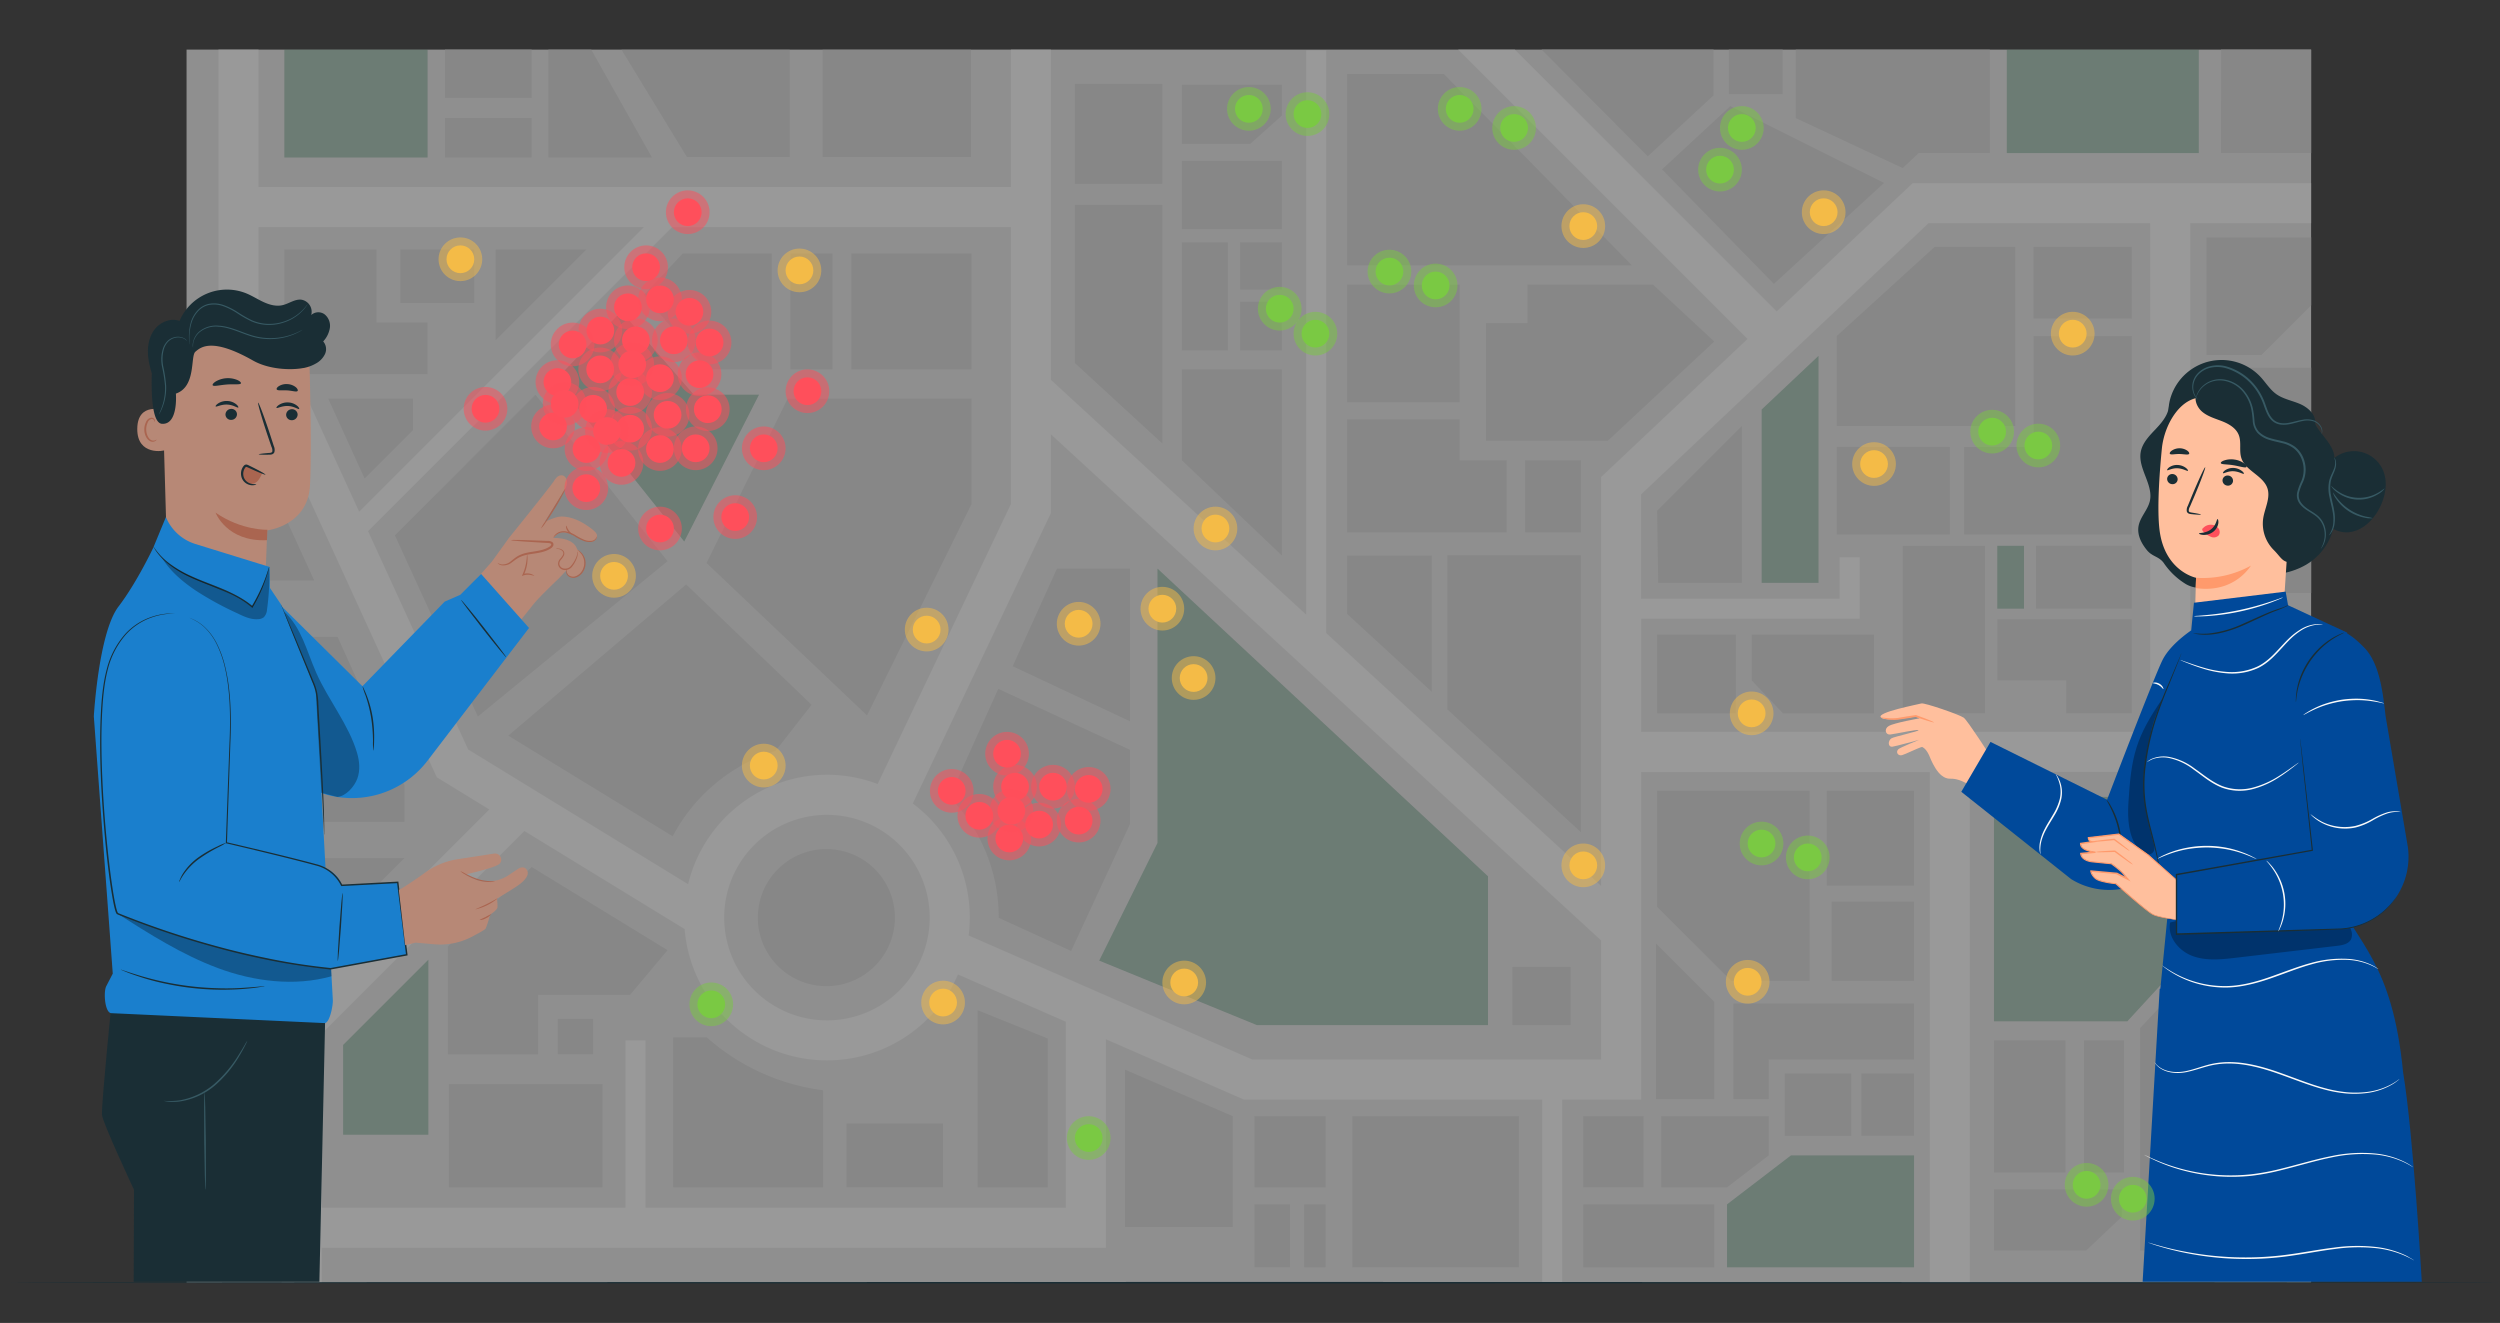 <svg id="Capa_2" data-name="Capa 2" xmlns="http://www.w3.org/2000/svg" viewBox="0 0 1152.44 609.84"><rect x="0" y="0" width="1152.44" height="609.84" fill="#333333" stroke="none"/><defs><style>.cls-1,.cls-17,.cls-18,.cls-20{opacity:0.5;}.cls-2{fill:#ececec;}.cls-3{fill:#fff;}.cls-4{fill:#dcdcdc;}.cls-5{fill:#006837;}.cls-12,.cls-5{opacity:0.3;}.cls-6{fill:#1a2e35;}.cls-7{fill:#ffbf9d;}.cls-8{fill:#ff9a6c;}.cls-17,.cls-9{fill:#ff4f5b;}.cls-10{fill:#375a64;}.cls-11{fill:#00499a;}.cls-13{fill:#fafafa;}.cls-14{fill:#b78876;}.cls-15{fill:#aa6550;}.cls-16{fill:#1a7fcd;}.cls-18,.cls-19{fill:#f4bb47;}.cls-20,.cls-21{fill:#7ac943;}</style></defs><title>ugiland - casos de exito</title><g class="cls-1"><path class="cls-2" d="M86,22.88h979.37V591.36H86Z"/><rect class="cls-3" x="991.18" y="93.66" width="18.48" height="252.94"/><path class="cls-3" d="M119.18,22.89H100.7V184.07H86v18.48h44l71.36,155.76,24.21,14.84-94.89,94.9H86v9.24h43.83V591.37h18.48V575.2h361.5V479.07l63.6,27.82H710.91v84.2h9.24v-84.2h36.38v-151H889.58V591.37h18.48V355.84h157.33V337.36H756.53V285.22H857.27V256.88H848V276h-91.5V227.9l132.5-125h176.36V84.43H881.7L819,143.57,698.31,22.89H672.19L805.56,156.26l-67.51,63.66V408.36L611.36,291.84V23.2h-9.24V283.34L484.44,175.08V22.89H466v63.3H119.18ZM491.34,556.72H297.57V479.6h-9.24v77.12h-140V476.49l93.41-93.42,73.86,45.21v0a65.83,65.83,0,0,0,126,20.92L491.34,471ZM333.83,423a47.37,47.37,0,1,1,47.37,47.37A47.42,47.42,0,0,1,333.83,423Zm404.22,10.5v54.92H577.3l-130.78-57.2a65.6,65.6,0,0,0-25.75-60.83l63.67-133.86V200.21ZM466,104.67V232.36L404.57,361.42a65.29,65.29,0,0,0-23.37-4.28,66,66,0,0,0-64,50.45l-101.39-62.1L169.66,244.84l140.2-140.17Zm-169.16,0L165.56,235.88l-23.74-51.81H119.18v-79.4Z"/><rect class="cls-4" x="697.15" y="445.69" width="26.87" height="26.87" transform="translate(251.46 1169.72) rotate(-90)"/><polygon class="cls-4" points="620.97 193.31 672.87 193.31 672.87 212.19 694.55 212.19 694.55 245.42 620.97 245.42 620.97 193.31"/><polygon class="cls-4" points="982.7 328.84 952.49 328.84 952.49 313.64 920.7 313.64 920.7 285.48 982.7 285.48 982.7 328.84"/><rect class="cls-4" x="937.42" y="113.8" width="45.28" height="33.07"/><polygon class="cls-4" points="764.37 268.68 802.95 268.68 802.95 196.38 763.89 235.43 764.37 268.68"/><rect class="cls-4" x="763.89" y="292.52" width="36.33" height="36.33" transform="translate(471.38 1092.74) rotate(-90)"/><rect class="cls-4" x="745.54" y="539.5" width="29.04" height="60.4" transform="translate(190.36 1329.75) rotate(-90)"/><rect class="cls-4" x="727.35" y="517.04" width="32.81" height="27.8" transform="translate(212.81 1274.69) rotate(-90)"/><rect class="cls-4" x="840.33" y="366.28" width="43.76" height="40.24" transform="translate(475.81 1248.6) rotate(-90)"/><polygon class="cls-4" points="834.19 364.52 763.89 364.52 763.89 418.04 798.02 452.16 834.19 452.16 834.19 364.52"/><polygon class="cls-4" points="790.26 461.82 763.38 434.94 763.38 506.68 790.26 506.68 790.26 461.82"/><polygon class="cls-4" points="482.99 478.72 482.99 547.35 450.62 547.35 450.62 465.66 482.99 478.72"/><rect class="cls-4" x="397.74" y="510.34" width="29.45" height="44.55" transform="translate(-120.16 945.08) rotate(-90)"/><path class="cls-4" d="M310.29,478.21h15.56a99.79,99.79,0,0,0,53.59,24.37v44.78H310.29Z"/><path class="cls-4" d="M460.17,317.53l60.73,28.12V379.9l-27.13,58.49-33.39-15.28V423a79,79,0,0,0-22.7-55.57Z"/><polygon class="cls-4" points="535.82 204.47 495.48 167.36 495.48 94.43 535.82 94.43 535.82 204.47"/><rect class="cls-4" x="492.59" y="41.53" width="46.12" height="40.35" transform="translate(453.94 577.36) rotate(-90)"/><polygon class="cls-4" points="144.88 267.62 121.09 215.68 86.01 215.68 86.01 267.62 144.88 267.62"/><polygon class="cls-4" points="139.21 442.83 186.48 395.56 105.71 395.56 105.71 442.83 139.21 442.83"/><polygon class="cls-4" points="186.48 378.86 186.48 361.96 155.64 293.59 105.71 293.59 105.71 378.86 186.48 378.86"/><polygon class="cls-5" points="158.17 481.68 197.47 442.38 197.47 523.1 158.17 523.1 158.17 481.68"/><polygon class="cls-4" points="307.74 438.01 245.09 399.66 206.47 436.22 206.47 486.01 248.08 486.01 248.08 458.64 290.43 458.64 307.74 438.01"/><rect class="cls-4" x="84.34" y="492.95" width="43.93" height="30.04" transform="translate(-401.67 614.27) rotate(-90)"/><polygon class="cls-4" points="121.33 540.18 121.33 581.83 91.28 581.83 91.28 569.88 103.79 557.37 103.79 540.18 121.33 540.18"/><path class="cls-4" d="M316.3,269.4l57.84,55.49-16.63,21.28a80.35,80.35,0,0,0-47.4,39.36l-75.83-46.41Z"/><polygon class="cls-4" points="399.68 329.84 447.86 232.36 447.86 183.74 363.1 183.74 325.67 259.54 399.68 329.84"/><polygon class="cls-4" points="270.35 114.99 228.47 114.99 228.47 156.86 270.35 114.99"/><rect class="cls-4" x="189.24" y="110.32" width="24.72" height="34.06" transform="translate(74.26 328.94) rotate(-90)"/><polygon class="cls-4" points="131.07 114.98 173.57 114.98 173.57 148.65 197.1 148.65 197.1 172.49 131.07 172.49 131.07 114.98"/><polygon class="cls-4" points="190.38 183.74 151.28 183.74 168.07 220.62 190.38 198.31 190.38 183.74"/><polygon class="cls-5" points="685.94 472.56 579.41 472.56 506.7 442.83 533.57 388.59 533.57 262.1 685.94 403.95 685.94 472.56"/><rect class="cls-5" x="139.22" y="14.73" width="49.73" height="66.04" transform="translate(116.34 211.83) rotate(-90)"/><polygon class="cls-5" points="838.3 164.03 838.3 268.68 812.08 268.68 812.08 188.77 838.3 164.03"/><rect class="cls-4" x="626.96" y="510.99" width="69.68" height="76.77" transform="translate(112.42 1211.18) rotate(-90)"/><rect class="cls-4" x="578.27" y="514.54" width="32.81" height="32.81" transform="translate(63.73 1125.62) rotate(-90)"/><polygon class="cls-4" points="568.31 514.54 568.31 565.65 518.56 565.65 518.56 493.06 568.31 514.54"/><rect class="cls-4" x="591.61" y="564.74" width="29.04" height="9.91" transform="translate(36.43 1175.82) rotate(-90)"/><rect class="cls-4" x="571.95" y="561.5" width="29.04" height="16.4" transform="translate(16.78 1156.17) rotate(-90)"/><rect class="cls-4" x="393.42" y="115.83" width="53.44" height="55.44" transform="translate(276.59 563.69) rotate(-90)"/><rect class="cls-4" x="347.33" y="133.82" width="53.44" height="19.46" transform="translate(230.5 517.6) rotate(-90)"/><polygon class="cls-4" points="220.28 330.31 182.01 246.76 246.84 181.94 307.74 258.69 220.28 330.31"/><polygon class="cls-5" points="256.01 175.21 286.4 143.55 319.83 181.94 349.9 181.94 315.42 249.64 256.01 175.21"/><polygon class="cls-4" points="314.73 116.83 296.8 135.92 325.67 170.27 355.74 170.27 355.74 116.83 314.73 116.83"/><rect class="cls-4" x="218.52" y="488.1" width="47.63" height="70.86" transform="translate(-281.19 765.87) rotate(-90)"/><rect class="cls-4" x="257.1" y="469.7" width="16.31" height="16.31" transform="translate(-212.6 743.11) rotate(-90)"/><rect class="cls-4" x="388.7" y="13.45" width="49.42" height="68.42" transform="translate(365.74 461.07) rotate(-90)"/><polygon class="cls-4" points="364.08 72.37 364.08 22.95 286.5 22.95 316.63 72.37 364.08 72.37"/><polygon class="cls-4" points="300.56 72.61 252.77 72.61 252.77 22.9 272.57 22.9 300.56 72.61"/><rect class="cls-4" x="215.98" y="43.51" width="18.27" height="39.94" transform="translate(161.63 288.6) rotate(-90)"/><rect class="cls-4" x="213.99" y="14.03" width="22.25" height="39.94" transform="translate(191.11 259.12) rotate(-90)"/><rect class="cls-5" x="945.49" y="2.47" width="47.68" height="88.51" transform="translate(922.61 1016.06) rotate(-90)"/><polygon class="cls-5" points="1031.35 367.33 1031.35 415.63 980.65 470.81 919.17 470.81 919.17 367.33 1031.35 367.33"/><rect class="cls-4" x="905.19" y="493.55" width="60.94" height="33" transform="translate(425.61 1445.72) rotate(-90)"/><rect class="cls-4" x="939.43" y="500.83" width="60.94" height="18.44" transform="translate(459.85 1479.95) rotate(-90)"/><polygon class="cls-4" points="978.1 560.92 978.1 548.28 919.17 548.28 919.17 576.45 961.7 576.45 978.1 560.92"/><rect class="cls-4" x="1027.42" y="377.66" width="48.3" height="27.63" transform="translate(660.09 1443.05) rotate(-90)"/><path class="cls-4" d="M1031.35,426.07h34V543.41c0,12.82,0,21.13,0,33.05H986.54V473.9Z"/><polygon class="cls-4" points="590.93 256.13 544.79 212.19 544.79 170.27 590.93 170.27 590.93 256.13"/><rect class="cls-4" x="530.48" y="126.02" width="49.85" height="21.22" transform="translate(418.77 692.03) rotate(-90)"/><rect class="cls-4" x="570.07" y="140.69" width="22.45" height="19.27" transform="translate(430.97 731.62) rotate(-90)"/><rect class="cls-4" x="570.39" y="112.98" width="21.82" height="19.27" transform="translate(458.68 703.91) rotate(-90)"/><rect class="cls-4" x="552.11" y="66.83" width="31.49" height="46.15" transform="translate(477.96 657.76) rotate(-90)"/><polygon class="cls-4" points="544.79 39.07 544.79 66.34 576.34 66.34 590.93 53.28 590.93 39.07 544.79 39.07"/><polygon class="cls-4" points="520.9 332.51 520.9 262.1 487.23 262.1 466.8 307.12 520.9 332.51"/><circle class="cls-4" cx="380.93" cy="422.99" r="31.61" transform="translate(-100.19 727.21) rotate(-80.3)"/><polygon class="cls-5" points="882.33 532.6 882.33 584.22 796.12 584.22 796.12 555.18 825.6 532.6 882.33 532.6"/><polygon class="cls-4" points="815.37 514.54 815.37 532.6 796.12 547.35 765.74 547.35 765.74 514.54 815.37 514.54"/><rect class="cls-4" x="855.83" y="497.07" width="28.72" height="24.29" transform="translate(360.97 1379.4) rotate(-90)"/><polygon class="cls-4" points="799.03 462.6 882.31 462.6 882.31 488.4 815.35 488.4 815.35 506.67 799.03 506.67 799.03 462.6"/><rect class="cls-4" x="845.06" y="414.89" width="36.53" height="38" transform="translate(429.43 1297.22) rotate(-90)"/><rect class="cls-4" x="823.66" y="493.87" width="28.75" height="30.71" transform="translate(328.81 1347.27) rotate(-90)"/><polygon class="cls-4" points="752.28 122.3 620.97 122.3 620.97 34.09 665.59 34.09 752.28 122.3"/><rect class="cls-4" x="619.78" y="132.36" width="54.28" height="51.9" transform="translate(488.61 805.23) rotate(-90)"/><polygon class="cls-4" points="728.77 383.64 667.16 327.01 667.16 255.95 728.77 255.95 728.77 383.64"/><polygon class="cls-4" points="660.04 318.94 620.97 283.01 620.97 256.13 660.04 256.13 660.04 318.94"/><rect class="cls-4" x="699.29" y="215.94" width="33.23" height="25.74" transform="translate(487.1 944.71) rotate(-90)"/><polygon class="cls-4" points="704.11 131.16 761.98 131.16 790.25 157.43 741.16 203.2 685.01 203.2 685.01 148.93 704.11 148.93 704.11 131.16"/><polygon class="cls-4" points="868.5 84.35 817.72 130.88 766.14 78.08 797.6 48.92 868.5 84.35"/><polygon class="cls-4" points="759.57 72.1 789.92 43.96 789.92 22.88 710.65 22.88 759.57 72.1"/><polygon class="cls-4" points="884.5 70.57 877.09 77.48 827.79 54.45 827.79 22.89 917.28 22.89 917.28 70.57 884.5 70.57"/><rect class="cls-4" x="799.08" y="20.73" width="20.54" height="24.84" transform="translate(776.2 842.5) rotate(-90)"/><rect class="cls-4" x="1010.49" y="287.27" width="48.26" height="34.9" transform="translate(729.9 1339.34) rotate(-90)"/><rect class="cls-4" x="1032.27" y="240.26" width="18" height="48.21" transform="translate(776.91 1305.64) rotate(-90)"/><rect class="cls-4" x="1013.51" y="226.33" width="25.26" height="17.94" transform="translate(790.84 1261.44) rotate(-90)"/><rect class="cls-4" x="1035.02" y="217.57" width="35.74" height="24.98" transform="translate(822.83 1282.95) rotate(-90)"/><polygon class="cls-4" points="1017.16 169.48 1065.38 169.48 1065.38 204.5 1035.11 204.5 1035.11 214.23 1017.16 214.23 1017.16 169.48"/><polygon class="cls-4" points="1065.39 140.73 1042.45 163.66 1017.17 163.66 1017.17 109.48 1065.39 109.48 1065.39 140.73"/><path class="cls-4" d="M1023.84,22.88h41.54s0,34.82,0,47.69h-41.55Z"/><polygon class="cls-4" points="928.98 113.8 928.98 196.38 846.65 196.38 846.65 154.91 891.8 113.8 928.98 113.8"/><rect class="cls-4" x="852.56" y="200.11" width="40.37" height="52.18" transform="translate(646.54 1098.95) rotate(-90)"/><polygon class="cls-4" points="937.41 154.9 982.7 154.9 982.7 246.38 905.38 246.38 905.38 206.03 937.41 206.03 937.41 154.9"/><rect class="cls-4" x="946.12" y="244" width="28.99" height="44.19" transform="translate(694.52 1226.7) rotate(-90)"/><rect class="cls-4" x="857.46" y="271.23" width="77.24" height="37.98" transform="translate(605.86 1186.3) rotate(-90)"/><rect class="cls-5" x="912.37" y="259.93" width="28.99" height="12.32" transform="translate(660.77 1192.96) rotate(-90)"/><polygon class="cls-4" points="807.47 292.52 807.47 313.64 821.9 328.84 863.89 328.84 863.89 292.52 807.47 292.52"/></g><path class="cls-6" d="M1065.76,190.18c0,8.2,10.8,13.52,10.4,21.71-.18,3.52-2.46,6.6-3,10.08-.73,4.68,1.75,9.19,2.57,13.85,1.69,9.6-4.18,19.49-12.57,24.44s-18.76,5.62-28.37,4"/><path class="cls-6" d="M999.88,186.05c.18,4.41-2.85,8.24-5.88,11.45s-6.4,6.54-7.18,10.88c-1.36,7.7,6,15.12,4.17,22.73-1,4.08-4.44,7.27-5.17,11.39s1.32,8,3.88,11.13,5.67,2.79,7.92,6.16a33.23,33.23,0,0,0,9.92,9.41c8.34,4.92,18.74-1.47,22.88-2.55"/><path class="cls-6" d="M1067.26,195c.24-4-3.35-7.19-7-8.77s-7.77-2.26-11-4.59c-2.87-2.07-4.74-5.21-7.14-7.81a24.58,24.58,0,0,0-41.67,9.94c-1.61,5.64-.85,12.39,3.51,16.3,5.05,4.55,12.79,3.83,19.49,2.68s14.28-2.25,19.72,1.84c3.27,2.46,5.07,6.36,7,10s4.39,7.32,8.22,8.78,9.17-.68,9.45-4.77"/><path class="cls-7" d="M1052.1,193.48,1017,183.31c-11.3-1.59-19.32,12.12-20.43,23.47-1.23,12.62-2.24,28.08-1.07,37.57,2.37,19.08,16.83,22,16.83,22s-.17,5.56-.37,12.32a20.38,20.38,0,0,0,19.4,21h0a20.37,20.37,0,0,0,21.31-19l5.18-80.13A6.68,6.68,0,0,0,1052.1,193.48Z"/><path class="cls-6" d="M999,220.64a2.44,2.44,0,0,0,2.26,2.54,2.33,2.33,0,0,0,2.58-2.11,2.44,2.44,0,0,0-2.26-2.54A2.33,2.33,0,0,0,999,220.64Z"/><path class="cls-6" d="M999,216.73c.29.33,2.18-1,4.8-.87s4.49,1.47,4.79,1.16c.14-.14-.15-.72-1-1.36a6.68,6.68,0,0,0-3.82-1.32,6.4,6.4,0,0,0-3.84,1.09C999.19,216,998.9,216.59,999,216.73Z"/><path class="cls-6" d="M1024.53,221.32a2.43,2.43,0,0,0,2.26,2.54,2.32,2.32,0,0,0,2.58-2.11,2.42,2.42,0,0,0-2.26-2.53A2.32,2.32,0,0,0,1024.53,221.32Z"/><path class="cls-6" d="M1024.76,218.11c.29.32,2.19-1,4.8-.88s4.49,1.47,4.79,1.16c.14-.14-.14-.72-1-1.36a6.72,6.72,0,0,0-3.82-1.32,6.44,6.44,0,0,0-3.83,1.09C1024.91,217.39,1024.62,218,1024.76,218.11Z"/><path class="cls-6" d="M1014.59,237.2c0-.15-1.6-.49-4.23-.91-.66-.1-1.29-.25-1.39-.71a3.45,3.45,0,0,1,.52-2l2.15-5c3-7.16,5.19-13.05,4.9-13.17s-2.95,5.59-5.95,12.74l-2.07,5.06a3.9,3.9,0,0,0-.44,2.61,1.69,1.69,0,0,0,1.07,1,5.29,5.29,0,0,0,1.13.2C1012.93,237.28,1014.58,237.35,1014.59,237.2Z"/><path class="cls-8" d="M1012.32,266.34a45.91,45.91,0,0,0,25.38-5.64c-.21,0-7.42,13-25.54,10.39Z"/><path class="cls-9" d="M1015.48,243.55a4.74,4.74,0,0,1,4.29-1.61,4.31,4.31,0,0,1,2.92,1.7,2.73,2.73,0,0,1,.1,3.13,3.16,3.16,0,0,1-3.46.75,9.84,9.84,0,0,1-3.28-2.12,2.75,2.75,0,0,1-.72-.8.86.86,0,0,1,0-1"/><path class="cls-6" d="M1022.23,239.28c-.42,0-.52,2.8-3,4.73s-5.51,1.52-5.55,1.92c0,.17.66.57,1.93.65a7,7,0,0,0,4.63-1.44,6.1,6.1,0,0,0,2.36-4C1022.72,240,1022.43,239.27,1022.23,239.28Z"/><path class="cls-6" d="M1023.74,213.48c.24.72,2.86.47,5.92,1s5.52,1.4,5.95.77c.19-.29-.22-1-1.2-1.7a9.89,9.89,0,0,0-4.37-1.7,10,10,0,0,0-4.67.38C1024.23,212.6,1023.64,213.14,1023.74,213.48Z"/><path class="cls-6" d="M1000.26,209.19c.44.61,2.27.05,4.44.1s4,.54,4.43-.07c.2-.3-.07-.9-.85-1.49a6.43,6.43,0,0,0-7.15,0C1000.34,208.29,1000.07,208.89,1000.26,209.19Z"/><path class="cls-6" d="M1057.49,259c-5.25.89-5.63-1.78-9.41-5.53a17.13,17.13,0,0,1-4.78-14.63c.74-4.64,3.4-9.3,1.93-13.76-2-5.91-10.07-8-12-13.85-1.15-3.42.11-7.35-1.22-10.71-1.24-3.16-4.46-5.06-7.62-6.31s-6.55-2.17-9.16-4.34-4.16-6.15-2.34-9A179.63,179.63,0,0,1,1054,192.26c3.06,1.26,6.27,2.75,8,5.56,1.85,3,1.63,6.74,1.36,10.23q-2,25.51-4,51"/><path class="cls-6" d="M1070.67,220.68a14.57,14.57,0,0,1,27.72-4.16c2.47,5.45,1.35,11.94-1.29,17.3-3.13,6.37-9.32,12.09-16.4,11.54-6.66-.52-11.84-6.55-13.56-13s-.72-13.28.29-19.89"/><path class="cls-10" d="M1073.55,246.79a3.46,3.46,0,0,0,1-1.07,9.35,9.35,0,0,0,1.54-3.76,18.17,18.17,0,0,0,0-6c-.31-2.24-1-4.61-1.46-7.11a17.69,17.69,0,0,1-.19-7c.46-2.1,1.51-3.87,2-5.52a7.28,7.28,0,0,0,.25-4.05c-.27-.95-.67-1.35-.7-1.32s.22.48.38,1.39a7.45,7.45,0,0,1-.49,3.79c-.53,1.56-1.64,3.27-2.19,5.54a17.63,17.63,0,0,0,.12,7.36c.48,2.55,1.18,4.9,1.52,7.07a19.13,19.13,0,0,1,.16,5.79A12,12,0,0,1,1073.55,246.79Z"/><path class="cls-10" d="M1074.56,224a9.32,9.32,0,0,0,2.82,2.94,16.63,16.63,0,0,0,18.74.93,9.27,9.27,0,0,0,3.1-2.65c-.1-.11-1.22,1-3.39,2.14a17.37,17.37,0,0,1-18.11-.9C1075.68,225.1,1074.67,223.91,1074.56,224Z"/><path class="cls-10" d="M1075.41,227a8.32,8.32,0,0,0,1.51,3,20.74,20.74,0,0,0,13.48,8.71,8.86,8.86,0,0,0,3.39.14,27.17,27.17,0,0,0-3.27-.71,23.79,23.79,0,0,1-13.13-8.48C1076.14,228.08,1075.53,227,1075.41,227Z"/><path class="cls-10" d="M1069.79,253s.08-.06.21-.22a8.3,8.3,0,0,0,.55-.75,10.11,10.11,0,0,0,1.36-3.28,11.68,11.68,0,0,0-.13-5.61,10.69,10.69,0,0,0-4.22-6.08c-2.2-1.66-5.1-2.86-6.88-5.45a5.69,5.69,0,0,1-.89-4.48,25.54,25.54,0,0,1,1.81-4.88,14.15,14.15,0,0,0,.12-11.33A12.38,12.38,0,0,0,1058,206a15.07,15.07,0,0,0-5.75-2.6c-2-.54-4.08-.87-6-1.51a11.84,11.84,0,0,1-5-2.91,8.38,8.38,0,0,1-2-5,42.74,42.74,0,0,0-.71-5.55,19,19,0,0,0-4.84-9.14,15,15,0,0,0-7.93-4.26,12,12,0,0,0-7.37.88,11.52,11.52,0,0,0-4.36,3.53,10.07,10.07,0,0,0-1.59,3.18,5,5,0,0,0-.22,1.21,12,12,0,0,1,2.07-4.19,11.45,11.45,0,0,1,4.29-3.31,11.6,11.6,0,0,1,7.07-.72,14.54,14.54,0,0,1,7.55,4.16,18.51,18.51,0,0,1,4.58,8.83,44,44,0,0,1,.67,5.47,9.17,9.17,0,0,0,2.21,5.51,12.56,12.56,0,0,0,5.28,3.15c2,.66,4,1,6,1.53a14.26,14.26,0,0,1,5.44,2.44,11.6,11.6,0,0,1,3.46,4.58,13.4,13.4,0,0,1-.08,10.72,25.85,25.85,0,0,0-1.82,5,6.4,6.4,0,0,0,1,5c2,2.79,5,3.95,7.1,5.54a10.27,10.27,0,0,1,4.12,5.73,11.61,11.61,0,0,1,.26,5.42A12.93,12.93,0,0,1,1069.79,253Z"/><path class="cls-10" d="M1070.22,200a2,2,0,0,0,.26-.86,4.08,4.08,0,0,0-.55-2.55,6.44,6.44,0,0,0-3.08-2.72,10,10,0,0,0-5.45-.36c-2,.32-4.09,1-6.36,1.41s-4.88.33-6.83-1.3-2.89-4.29-3.84-7a28.66,28.66,0,0,0-4.13-8,26.3,26.3,0,0,0-14.07-9.75,15,15,0,0,0-7.58,0,11.67,11.67,0,0,0-5.67,3.41,8.84,8.84,0,0,0-2.27,5,8.65,8.65,0,0,0,.5,4.08,6.66,6.66,0,0,0,1.36,2.22,2.64,2.64,0,0,0,.68.59,9.25,9.25,0,0,1-1.73-2.92,8.57,8.57,0,0,1,1.89-8.54,11.32,11.32,0,0,1,5.41-3.14,14.56,14.56,0,0,1,7.23.13,25.8,25.8,0,0,1,13.58,9.5,28.14,28.14,0,0,1,4,7.73c1,2.65,1.91,5.49,4.13,7.29a7.24,7.24,0,0,0,3.7,1.52,12.74,12.74,0,0,0,3.72-.14c2.36-.41,4.41-1.17,6.35-1.51a9.63,9.63,0,0,1,5.17.21,6.15,6.15,0,0,1,3,2.46,4.16,4.16,0,0,1,.67,2.36C1070.3,199.7,1070.17,200,1070.22,200Z"/><path class="cls-7" d="M917.6,348.66s-10.52-16.43-12.35-17.81-18.15-7-19.53-6.58-21,4.14-18.67,6.44,16-.47,16-.47l1.86.89s-11.81,2.08-14.27,3.56c-2.28,1.37-1.44,4.16.72,3.9s12.41-2.42,13-2-11.14,3-12.39,3.73c-1.7,1-1.82,4.08.34,3.9,1.27-.11,12.35-3.17,12.35-3.17s-8.77,3.55-9.57,4.33c-1.31,1.29-.22,3.19,1.68,2.74,1.31-.31,7.49-3.39,9.24-3.8,0,0,1.65.41,3.2,3.71.72,1.54,4,11.16,9.83,10.93,5.13-.19,10.23,3.95,10.23,3.95Z"/><path class="cls-8" d="M867.09,330.75c0,.11,1.3.64,3.6.93a21,21,0,0,0,4,.11c1.5-.2,3.13-.46,4.85-.72l3.66-.6-.22,0c4.87,1.65,8.44,2.72,8.51,2.52s-3.38-1.59-8.23-3.35l-.09,0-.13,0-3.63.55-4.8.79a25.28,25.28,0,0,1-3.92.09C868.5,330.92,867.12,330.62,867.09,330.75Z"/><path class="cls-11" d="M1012,289.34s-11.13,6.75-15.22,15.09-25.47,64.23-25.47,64.23L917.57,342l-13.46,23,50.64,40.25a33.36,33.36,0,0,0,22.53,4.62h0c12.11-1.83,18.06-2.11,22.22-13.63L1013,358.94l-2.87-68.36"/><g class="cls-12"><path d="M996.89,322c-12.38,18-14.44,26.42-15.75,48.2-.43,7.23,0,15,4.31,20.81,1.58,2.11,4.65,3.91,6.68,2.23s.57-4.68-.09-7.17c-3.85-14.65-5.22-25.92-2.49-38.81s2-12.66,7.34-24.72"/></g><path class="cls-6" d="M977.78,391c-.24,0-.16-5.35-2.06-11.58s-4.89-10.67-4.68-10.79a12.36,12.36,0,0,1,2,2.85,36.44,36.44,0,0,1,4.83,16A12.76,12.76,0,0,1,977.78,391Z"/><path class="cls-11" d="M995.56,455.86l-7.86,135h128.68s-3.81-67.62-8.6-96.51c-5-51.07-20.94-58.63-32.11-83.27l6.3-119.46L1054.74,279l-1.1-6.28-42.29,5.13c0,.06-1.25,12.71-1.25,12.71s-3.88,11.21-6.07,17c-6.82,18-16.15,39.51-14.78,55.24.63,7.13,10.4,54.58,10.4,54.58l-3.78,38.35Z"/><path class="cls-6" d="M1005.59,301.11a6.66,6.66,0,0,1-.33,1c-.28.73-.64,1.71-1.1,2.93-1,2.53-2.46,6.17-4.3,10.66s-4,9.84-6,15.94A115.47,115.47,0,0,0,989.27,352a66.06,66.06,0,0,0,.22,20.69c1.09,6.3,2.78,11.85,3.88,16.58s1.82,8.6,2.26,11.29c.17,1.29.3,2.32.4,3.1a5.92,5.92,0,0,1,.09,1.09,7.73,7.73,0,0,1-.23-1.07c-.14-.77-.31-1.79-.54-3.08-.52-2.66-1.26-6.51-2.48-11.21s-2.9-10.23-4-16.59a65.54,65.54,0,0,1-.28-20.9,112.08,112.08,0,0,1,4.67-20.39c2-6.11,4.26-11.45,6.16-15.92s3.42-8,4.51-10.58c.51-1.2.92-2.16,1.22-2.88A7.13,7.13,0,0,1,1005.59,301.11Z"/><g class="cls-12"><path d="M1000.38,425.25c-1.34,6.61,4,13.11,10.33,15.45s13.33,1.59,20,.8l46.71-5.5c2.46-.29,5.34-.86,6.39-3.1a5.65,5.65,0,0,0,.05-4,14.91,14.91,0,0,0-7.86-8.66,33.07,33.07,0,0,0-11.61-2.9c-16.07-1.62-32.22,1.24-48.12,4.1"/></g><path class="cls-7" d="M964,401.58l11.87,1.08,5.2,2.62s-1.24-1.32-2.32-2.7a42.08,42.08,0,0,0-5.27-4.37l-8.85-.91s-5-.37-5.28-3.8l6.75-.65s-7-.49-6.83-4l5.12-.9a1.61,1.61,0,0,1-1.61-1.87l14.1-1.57,13.49,9.57,13,11.52,2.93.13,1,18.82s-11.56-1.41-14.71-3-17.17-14.21-17.17-14.21-7.35-.65-9.37-2.4A5.35,5.35,0,0,1,964,401.58Z"/><path class="cls-8" d="M1010.18,424.84s-.06,0-.18,0l-.55,0-2.12-.24c-1.85-.22-4.58-.56-8.05-1.15a47.14,47.14,0,0,1-5.71-1.26,9.6,9.6,0,0,1-2.94-1.63c-.93-.68-1.88-1.42-2.84-2.19-3.84-3.11-8.06-6.77-12.63-10.85l.16.07a39.35,39.35,0,0,1-6.64-1.15,11.63,11.63,0,0,1-1.69-.58,5.4,5.4,0,0,1-.82-.44l-.4-.28-.34-.31a7.56,7.56,0,0,1-1.18-1.45,4.59,4.59,0,0,1-.69-1.83l0-.35.37,0,11.87,1.06h.06l.06,0,5.2,2.62-.38.5L979,403.49l-.84-1a10.64,10.64,0,0,0-.9-.87c-1.29-1.14-2.71-2.21-4.15-3.26l.16.06L968,397.9l-2.73-.28c-.45-.05-.92-.08-1.4-.16a8.65,8.65,0,0,1-1.4-.34,6.34,6.34,0,0,1-2.35-1.27,3.66,3.66,0,0,1-1.24-2.41l0-.33.32,0,6.75-.65v.66a15.57,15.57,0,0,1-4.33-1,6.07,6.07,0,0,1-1.92-1.2,2.82,2.82,0,0,1-.88-2.15v-.27l.26,0,5.43-.79v.64a2.73,2.73,0,0,1-1.51-.67,2,2,0,0,1-.58-1.57l0-.26.26,0,14-1.64h.11l.09.06,13.47,9.6h0l13,11.57-.11,0,12,.67,3.19.2.82.06.28,0a.9.9,0,0,1-.28,0l-.82,0-3.2-.1-12-.5h-.07l-.05,0-13.07-11.47h0l-13.52-9.53.21.05-14,1.69.27-.3a1.28,1.28,0,0,0,.39,1.07,2.07,2.07,0,0,0,1.13.49l2.31.3-2.29.33-5.42.8.27-.31a2.15,2.15,0,0,0,.7,1.66,5.29,5.29,0,0,0,1.71,1.05,14.6,14.6,0,0,0,4.13.93v.66l-6.75.65.3-.36a3,3,0,0,0,1,2,5.62,5.62,0,0,0,2.1,1.13,8.35,8.35,0,0,0,1.31.32c.43.07.89.1,1.35.15l2.73.29,5.31.54h.09l.07.05c1.46,1.07,2.88,2.14,4.2,3.31a12,12,0,0,1,1,.93l.85,1,1.63,1.9,1.07,1.24-1.45-.74-5.2-2.63.12,0-11.87-1.09.32-.31a4.17,4.17,0,0,0,.59,1.55,6.34,6.34,0,0,0,1.09,1.33,6.71,6.71,0,0,0,3,1.49,39.87,39.87,0,0,0,6.53,1.16h.1l.06.05c4.55,4.1,8.75,7.79,12.55,10.91.95.79,1.89,1.52,2.8,2.21a9.32,9.32,0,0,0,2.82,1.6,48.91,48.91,0,0,0,5.65,1.31c3.45.63,6.17,1,8,1.3l2.1.31.54.09Z"/><path class="cls-8" d="M983.28,398.6a12.86,12.86,0,0,1-2.42-1.51c-1.44-1-3.41-2.41-5.56-4l-.59-.44.22.07c-2.51.1-4.75.15-6.36.16a10.73,10.73,0,0,1-2.61-.11,10.61,10.61,0,0,1,2.59-.34c1.61-.12,3.84-.26,6.35-.37H975l.1.07.59.44c2.15,1.6,4.07,3.07,5.44,4.17A12.06,12.06,0,0,1,983.28,398.6Z"/><path class="cls-8" d="M981.78,392.31a10.9,10.9,0,0,1-2.22-1.38c-1.32-.91-3.14-2.22-5.16-3.72l.23.07-.79.08c-2.68.28-5.11.49-6.87.61a12.17,12.17,0,0,1-2.86.07,11.44,11.44,0,0,1,2.81-.53c1.75-.24,4.17-.53,6.85-.81l.8-.08h.12l.11.08c2,1.5,3.78,2.87,5,3.88A11,11,0,0,1,981.78,392.31Z"/><path class="cls-11" d="M1104.83,413.19a33.34,33.34,0,0,0,5.14-22.71l-10.28-60.42c-1.16-10.1-2.6-23.9-9.6-31.27-4.82-5.08-10.67-9.5-16.43-9.45l-12.33,35L1066,392l-62.6,11.21v27.44s47.83-1.58,74.45-2.31a33.39,33.39,0,0,0,27-15.12Z"/><path class="cls-6" d="M1104.83,413.19a3.09,3.09,0,0,1-.27.45l-.88,1.31a35.26,35.26,0,0,1-4,4.56,33.88,33.88,0,0,1-7.93,5.53,33.43,33.43,0,0,1-12.4,3.41c-19.12.74-45.77,1.55-76,2.52H1003v-28.1l.29-.05,62.62-11.14-.24.31c-1.65-15.62-3-28.49-4-37.49-.46-4.45-.81-7.95-1.06-10.37-.1-1.17-.19-2.08-.25-2.72s-.06-.94-.06-.94.07.32.15.93.19,1.55.34,2.71c.28,2.41.69,5.91,1.21,10.36,1,9,2.45,21.85,4.2,37.46l0,.27-.27.05-62.59,11.27.3-.35v9.37c0,6.19,0,12.27,0,18.07l-.36-.36L1079.3,428a33.2,33.2,0,0,0,12.27-3.28,34,34,0,0,0,7.92-5.38,37.64,37.64,0,0,0,4.08-4.45c.4-.53.7-.95.93-1.26A2.53,2.53,0,0,1,1104.83,413.19Z"/><path class="cls-6" d="M1080.62,291.62c.06.14-2.12.95-5.23,2.94a37.47,37.47,0,0,0-5.1,4,40.81,40.81,0,0,0-5.18,6,41.42,41.42,0,0,0-3.81,6.94,37.64,37.64,0,0,0-2,6.17c-.79,3.61-.8,5.93-.95,5.92a7,7,0,0,1,0-1.62,14,14,0,0,1,.13-1.9,22.44,22.44,0,0,1,.36-2.5,33.64,33.64,0,0,1,1.84-6.32,39,39,0,0,1,3.83-7.1,38.54,38.54,0,0,1,5.32-6.06,34.44,34.44,0,0,1,5.28-3.93c.79-.51,1.56-.86,2.22-1.21a14.07,14.07,0,0,1,1.74-.78A6.59,6.59,0,0,1,1080.62,291.62Z"/><path class="cls-6" d="M1054.93,278.83a4.69,4.69,0,0,1-1.52,1,47.57,47.57,0,0,1-4.64,1.89c-3.94,1.49-9.12,4.13-15,6.7s-11.71,4.05-16,4.17a24.27,24.27,0,0,1-5-.27,12.8,12.8,0,0,1-1.34-.27c-.3-.08-.46-.13-.45-.16a43.74,43.74,0,0,0,6.78.19,49.4,49.4,0,0,0,15.72-4.32c5.88-2.56,11.14-5.14,15.15-6.52,2-.71,3.64-1.17,4.7-1.66S1054.9,278.78,1054.93,278.83Z"/><path class="cls-13" d="M1059.66,351.53s-.18.2-.58.53l-1.78,1.42c-1.55,1.21-3.82,2.95-6.79,4.87a41.18,41.18,0,0,1-11.27,5.2,23.8,23.8,0,0,1-15.1-.51c-5.1-2.07-9-5.53-12.8-8.19a28.33,28.33,0,0,0-10.94-5.3,14.17,14.17,0,0,0-8.1.4,23,23,0,0,0-2.69,1.41,8.35,8.35,0,0,1,2.58-1.67,14,14,0,0,1,8.31-.64,28.3,28.3,0,0,1,11.22,5.26c3.83,2.65,7.75,6.07,12.69,8.06a23.35,23.35,0,0,0,14.66.54,41.72,41.72,0,0,0,11.17-5c3-1.84,5.29-3.52,6.9-4.66l1.85-1.31A3.44,3.44,0,0,1,1059.66,351.53Z"/><path class="cls-13" d="M1099,324.24c0,.13-2.12-.5-5.58-1a48.79,48.79,0,0,0-6.1-.49,52.3,52.3,0,0,0-7.48.48,50.72,50.72,0,0,0-7.3,1.66,46.33,46.33,0,0,0-5.72,2.2c-3.17,1.46-5,2.66-5.07,2.54a7,7,0,0,1,1.23-.92,33.44,33.44,0,0,1,3.62-2.08,41,41,0,0,1,5.74-2.37,47.6,47.6,0,0,1,7.4-1.74,48.1,48.1,0,0,1,7.59-.43,42.25,42.25,0,0,1,6.17.65,30,30,0,0,1,4.06,1A6.5,6.5,0,0,1,1099,324.24Z"/><path class="cls-13" d="M1106.74,374.36a14.91,14.91,0,0,0-6.4.69,36.9,36.9,0,0,0-6.38,3,30.15,30.15,0,0,1-8.1,3.41,23.15,23.15,0,0,1-15.6-2.16,21.33,21.33,0,0,1-4-2.76,7.47,7.47,0,0,1-1.21-1.29,34,34,0,0,0,5.42,3.6,23.51,23.51,0,0,0,15.21,1.9,30.93,30.93,0,0,0,8-3.28,34.41,34.41,0,0,1,6.54-2.93A13.43,13.43,0,0,1,1105,374,5.11,5.11,0,0,1,1106.74,374.36Z"/><path class="cls-13" d="M1050.24,429.29c-.12-.05.79-1.81,1.59-4.87a28.81,28.81,0,0,0-3.93-23.51c-1.75-2.62-3.18-4-3.09-4.08s.42.27,1.06.9a23.75,23.75,0,0,1,2.45,2.89,27.37,27.37,0,0,1,4,23.94,23.64,23.64,0,0,1-1.38,3.54A4.65,4.65,0,0,1,1050.24,429.29Z"/><path class="cls-13" d="M997.26,317.64c-.18.08-.81-1.1-2.18-1.85s-2.67-.71-2.7-.91,1.46-.62,3.06.29S997.46,317.61,997.26,317.64Z"/><path class="cls-13" d="M1070.8,288a28.63,28.63,0,0,0-2.88,0,16.85,16.85,0,0,0-7.28,2.7,30.27,30.27,0,0,0-4.26,3.33c-1.43,1.33-2.85,2.87-4.34,4.51-3,3.22-6.26,7-11,9.34a28.65,28.65,0,0,1-14.19,2.54,49.13,49.13,0,0,1-11.57-2.28c-3.21-1-5.73-2-7.47-2.69l-2-.82a2.54,2.54,0,0,1-.68-.34,3.46,3.46,0,0,1,.73.2l2,.7c1.77.61,4.31,1.53,7.51,2.46a50.66,50.66,0,0,0,11.47,2.11,28.36,28.36,0,0,0,13.83-2.52c4.55-2.21,7.82-5.94,10.82-9.15,1.5-1.63,2.94-3.17,4.41-4.5a29.76,29.76,0,0,1,4.41-3.32,16.35,16.35,0,0,1,7.52-2.55,9.71,9.71,0,0,1,2.16.08A2.56,2.56,0,0,1,1070.8,288Z"/><path class="cls-13" d="M1052.44,275.37a7.08,7.08,0,0,1-1.49.75c-1,.44-2.42,1-4.21,1.68A105,105,0,0,1,1017.5,284c-1.91.12-3.46.17-4.53.16a7.13,7.13,0,0,1-1.67-.08,7.35,7.35,0,0,1,1.66-.2c1.06-.08,2.6-.2,4.5-.39a130.82,130.82,0,0,0,29.11-6.12c1.81-.6,3.27-1.11,4.28-1.46A8.08,8.08,0,0,1,1052.44,275.37Z"/><path class="cls-13" d="M940.66,393.85s-.08-.12-.15-.38a6.82,6.82,0,0,1-.26-1.14,12.19,12.19,0,0,1,.16-4.3,22.79,22.79,0,0,1,2.19-6c1.08-2.14,2.53-4.33,3.89-6.69a25.86,25.86,0,0,0,3-7,14.41,14.41,0,0,0,.13-6.14,20.23,20.23,0,0,0-2-5.36,4.36,4.36,0,0,1,.94,1.26,13.79,13.79,0,0,1,1.6,4,14.41,14.41,0,0,1,0,6.39,25.17,25.17,0,0,1-3,7.2c-1.37,2.39-2.83,4.55-3.92,6.64a23.82,23.82,0,0,0-2.29,5.78A16.57,16.57,0,0,0,940.66,393.85Z"/><path class="cls-13" d="M1096.4,446.7a5.91,5.91,0,0,1-1-.49,27.28,27.28,0,0,0-2.7-1.36,30.71,30.71,0,0,0-10.81-2.38,52.72,52.72,0,0,0-16.31,2.06c-6,1.64-12.37,4.26-19.2,6.61s-13.62,4-19.94,4.09a47.51,47.51,0,0,1-16.4-2.68,45.38,45.38,0,0,1-10.05-5c-1.1-.74-1.93-1.34-2.47-1.79a5,5,0,0,1-.81-.69c0-.06,1.19.86,3.43,2.24a48.09,48.09,0,0,0,26.29,7.24c6.22-.09,12.93-1.74,19.72-4.11s13.18-4.95,19.26-6.57A52.27,52.27,0,0,1,1082,442a30.08,30.08,0,0,1,10.89,2.63,22.13,22.13,0,0,1,2.67,1.5A6.55,6.55,0,0,1,1096.4,446.7Z"/><path class="cls-13" d="M1106.15,497.39a19.5,19.5,0,0,1-3.78,2.74,31.08,31.08,0,0,1-12.09,3.82,45,45,0,0,1-8.81.11,59.79,59.79,0,0,1-9.94-1.81c-6.89-1.78-14.13-4.77-21.83-7.46s-15.32-4.56-22.38-4.53a37.3,37.3,0,0,0-9.86,1.32c-3,.82-5.81,1.79-8.44,2.38-5.27,1.34-9.9.47-12.5-1.08a9,9,0,0,1-2.67-2.21,5.72,5.72,0,0,1-.68-1,10.65,10.65,0,0,1,.79.9,9.51,9.51,0,0,0,2.7,2.07c2.58,1.43,7.07,2.2,12.24.83,2.6-.61,5.35-1.61,8.4-2.47a37.48,37.48,0,0,1,10-1.4c7.17-.07,14.9,1.81,22.62,4.51s14.93,5.7,21.76,7.5a61.21,61.21,0,0,0,9.83,1.86,45.7,45.7,0,0,0,8.69,0,32,32,0,0,0,12-3.56,19.63,19.63,0,0,0,1.7-1,12.55,12.55,0,0,0,1.21-.81A7.73,7.73,0,0,1,1106.15,497.39Z"/><path class="cls-13" d="M1112.44,538.06a1.21,1.21,0,0,1-.3-.14l-.84-.49a32.56,32.56,0,0,0-3.27-1.75,40.28,40.28,0,0,0-13.12-3.46,67.46,67.46,0,0,0-20.12,1.33c-7.48,1.5-15.51,4-24.11,6.1A104.25,104.25,0,0,1,1038,542a86.57,86.57,0,0,1-32.15-2.59,81.15,81.15,0,0,1-12.88-4.72c-1.48-.67-2.59-1.27-3.34-1.67l-.85-.47c-.19-.11-.29-.17-.28-.18a1.15,1.15,0,0,1,.31.12l.88.4c.78.36,1.9.92,3.39,1.54a88.36,88.36,0,0,0,12.9,4.49,87.74,87.74,0,0,0,31.94,2.38,103.23,103.23,0,0,0,12.62-2.31c8.56-2.07,16.62-4.58,24.15-6.05a67.18,67.18,0,0,1,20.3-1.19,39.24,39.24,0,0,1,13.19,3.72A24.74,24.74,0,0,1,1112.44,538.06Z"/><path class="cls-13" d="M1040.23,396c-.07.13-2.4-1.17-6.44-2.57a51.15,51.15,0,0,0-7.25-1.91,55.74,55.74,0,0,0-9.12-.86,57.18,57.18,0,0,0-9.13.79,51.4,51.4,0,0,0-7.26,1.86c-4,1.37-6.4,2.65-6.46,2.52a9.72,9.72,0,0,1,1.61-1,18.7,18.7,0,0,1,2-.95,28.32,28.32,0,0,1,2.7-1.1,46.23,46.23,0,0,1,7.31-2,48.25,48.25,0,0,1,18.5.07A45.61,45.61,0,0,1,1034,393a28.92,28.92,0,0,1,2.69,1.12,18.16,18.16,0,0,1,2,1A8.52,8.52,0,0,1,1040.23,396Z"/><path class="cls-13" d="M1112.83,581a1.21,1.21,0,0,1-.3-.14l-.83-.45c-.35-.21-.81-.45-1.35-.71s-1.17-.58-1.9-.89a45.18,45.18,0,0,0-12.81-3.4,78.22,78.22,0,0,0-19.7.4c-7.39.92-15.43,2.62-24,3.62a142,142,0,0,1-44-1.77,132.6,132.6,0,0,1-13-3.26c-1.52-.44-2.67-.87-3.46-1.13l-.89-.32a1.13,1.13,0,0,1-.3-.13,1.18,1.18,0,0,1,.32.06l.92.25c.8.22,2,.6,3.49,1,3,.86,7.46,2,13,3a146.56,146.56,0,0,0,43.82,1.56c8.53-1,16.58-2.68,24-3.56a76.38,76.38,0,0,1,19.84-.25,43.46,43.46,0,0,1,12.87,3.64c.72.33,1.35.66,1.88,1s1,.55,1.33.78l.79.51C1112.75,580.92,1112.84,581,1112.83,581Z"/><path class="cls-6" d="M147.23,590.87,150,464.78l-98-8.17S46.83,507.08,47,513.83c.06,3.22,14.77,34.61,14.77,34.61l-.15,42.43Z"/><path class="cls-10" d="M114,479.79a11,11,0,0,1-.82,1.83c-.57,1.15-1.44,2.79-2.62,4.77a54.11,54.11,0,0,1-11.37,13.89,32.39,32.39,0,0,1-16.25,7.46,23.11,23.11,0,0,1-5.46.09A14.55,14.55,0,0,1,76,507.6c-.34-.07-.51-.11-.5-.14a35.8,35.8,0,0,0,7.36-.23,33.35,33.35,0,0,0,15.86-7.5,58.42,58.42,0,0,0,11.4-13.6c1.22-1.94,2.16-3.54,2.8-4.65A11.23,11.23,0,0,1,114,479.79Z"/><path class="cls-14" d="M77.47,271.48,121.7,283l1.5-38.52s18.67-2.09,19.69-20.63-.38-61.27-.38-61.27h0A64.52,64.52,0,0,0,77.39,168l-2.84,2Z"/><path class="cls-15" d="M123.24,244.2s-11.76.46-23.89-7.9c0,0,5.15,13.59,23.73,12.71Z"/><path class="cls-14" d="M76,189.26c-.31-.15-12.59-4.32-12.72,8.38S75.94,207.86,76,207.49,76,189.26,76,189.26Z"/><path class="cls-15" d="M72.14,202.64c-.06,0-.23.16-.6.32a2.22,2.22,0,0,1-1.66,0c-1.33-.51-2.44-2.65-2.48-4.94a7.29,7.29,0,0,1,.66-3.16,2.54,2.54,0,0,1,1.68-1.68,1.13,1.13,0,0,1,1.3.62c.16.36.08.61.15.63s.27-.21.18-.73a1.39,1.39,0,0,0-.49-.8,1.63,1.63,0,0,0-1.22-.34,3.13,3.13,0,0,0-2.34,1.94,7.62,7.62,0,0,0-.8,3.53c0,2.56,1.34,5,3.17,5.52a2.34,2.34,0,0,0,2-.31C72.11,203,72.18,202.67,72.14,202.64Z"/><path class="cls-6" d="M137.2,191.14a2.66,2.66,0,0,1-2.67,2.57,2.55,2.55,0,0,1-2.63-2.51,2.66,2.66,0,0,1,2.67-2.57A2.55,2.55,0,0,1,137.2,191.14Z"/><path class="cls-6" d="M137.89,188.51c-.34.34-2.29-1.24-5.14-1.35s-5,1.22-5.29.86c-.15-.16.21-.77,1.15-1.39a7.25,7.25,0,0,1,4.26-1.12,7,7,0,0,1,4.07,1.51C137.79,187.73,138.06,188.37,137.89,188.51Z"/><path class="cls-6" d="M109.24,191a2.65,2.65,0,0,1-2.67,2.56,2.53,2.53,0,0,1-2.63-2.51,2.66,2.66,0,0,1,2.67-2.56A2.53,2.53,0,0,1,109.24,191Z"/><path class="cls-6" d="M109.85,187.85c-.34.33-2.29-1.24-5.14-1.35s-5,1.22-5.29.86c-.15-.16.21-.77,1.15-1.4a7.25,7.25,0,0,1,4.26-1.11,6.93,6.93,0,0,1,4.07,1.51C109.74,187.07,110,187.7,109.85,187.85Z"/><path class="cls-6" d="M119.29,209.43c0-.16,1.78-.39,4.67-.64.73,0,1.42-.16,1.57-.65a3.74,3.74,0,0,0-.4-2.18l-1.91-5.63c-2.66-8-4.54-14.6-4.22-14.7s2.74,6.31,5.39,14.33l1.83,5.66a4.2,4.2,0,0,1,.25,2.87,1.84,1.84,0,0,1-1.24,1,4.7,4.7,0,0,1-1.24.11C121.09,209.66,119.3,209.59,119.29,209.43Z"/><path class="cls-6" d="M111.06,176.71c-.31.76-3.14.28-6.5.54s-6.11,1.05-6.52.34c-.19-.34.31-1.05,1.44-1.76a11.29,11.29,0,0,1,9.92-.66C110.61,175.71,111.2,176.35,111.06,176.71Z"/><path class="cls-6" d="M137.19,180.22c-.52.63-2.46-.13-4.82-.26s-4.38.25-4.81-.45c-.19-.34.15-1,1.06-1.55a6.66,6.66,0,0,1,4-.89,6.77,6.77,0,0,1,3.8,1.46C137.18,179.23,137.43,179.91,137.19,180.22Z"/><path class="cls-6" d="M152.05,151.25a6.83,6.83,0,0,0-2.27-6.23,4.86,4.86,0,0,0-6.31.2,5.67,5.67,0,0,0-4.58-7.08c-3-.32-5.69,1.85-8.65,2.53s-5.92-.15-8.62-1.37-5.2-2.86-7.93-4a23.75,23.75,0,0,0-30.93,12.63c-4-1.44-8.7.43-11.35,3.76s-3.48,7.81-3.17,12.05A39.33,39.33,0,0,0,70,172.17c0,.24,0,.47-.05.71-.24,10.21.4,22.23,4.75,22.49,7.58.44,6.38-13.93,6.38-13.93,9.46-3.2,6.59-17.29,9-19.31s7.49-6.73,26.55,4.07c7.41,4.19,17.47,4.5,23,3.48l.49-.07.11,0,.16-.06a17.53,17.53,0,0,0,5.09-1.91,9.83,9.83,0,0,0,4.32-4.4,5.41,5.41,0,0,0-.82-5.85A11.91,11.91,0,0,0,152.05,151.25Z"/><path class="cls-15" d="M120.79,218.28a13,13,0,0,1-1.79,3.17,4.28,4.28,0,0,1-3.14,1.64,3.85,3.85,0,0,1-3.19-1.92,6.09,6.09,0,0,1-.75-3.75c.1-1.17.7-2.54,1.87-2.63a3,3,0,0,1,1.4.37l6,2.74"/><path class="cls-6" d="M118.13,223.21c0-.19-1.39.29-3.25-.54a4.66,4.66,0,0,1-2.37-2.35,4.93,4.93,0,0,1,.09-4,5,5,0,0,1,.57-.89c.26-.24.21-.23.48-.18s.64.28,1,.42l1,.46c1.28.58,2.45,1.1,3.43,1.51,2,.84,3.23,1.28,3.29,1.15s-1.07-.83-2.95-1.84c-.94-.51-2.08-1.1-3.34-1.73l-1-.49c-.35-.16-.62-.33-1.1-.51a1.47,1.47,0,0,0-.91,0,1.6,1.6,0,0,0-.69.51,5,5,0,0,0-.74,1.13,5.72,5.72,0,0,0,0,4.9,5.2,5.2,0,0,0,3,2.64,4.91,4.91,0,0,0,2.65.22C117.86,223.47,118.15,223.27,118.13,223.21Z"/><path class="cls-10" d="M89,160.35a12.61,12.61,0,0,1,.09-2.24A8.79,8.79,0,0,1,92.21,153a11.83,11.83,0,0,1,8.47-2.4c3.43.17,7,1.46,10.75,2.89,1.87.7,3.71,1.38,5.54,1.87a29.34,29.34,0,0,0,14.59.08,28.19,28.19,0,0,0,5.82-2.19c.66-.32,1.15-.62,1.48-.82a2.37,2.37,0,0,0,.48-.33c0-.05-.72.36-2.05,1a30.82,30.82,0,0,1-5.82,2,30.13,30.13,0,0,1-9.06.68,28.54,28.54,0,0,1-5.3-.9c-1.8-.49-3.62-1.16-5.49-1.86-3.71-1.43-7.39-2.73-10.91-2.89A12.13,12.13,0,0,0,92,152.72a8.79,8.79,0,0,0-3.08,5.35A5.22,5.22,0,0,0,89,160.35Z"/><path class="cls-10" d="M73.24,191.08s.11-.12.26-.38a11.38,11.38,0,0,0,.63-1.16A23.72,23.72,0,0,0,75.81,185a25.91,25.91,0,0,0,.78-7.15,62.62,62.62,0,0,0-1.29-8.69,17,17,0,0,1,.35-8.53,8.51,8.51,0,0,1,1.91-3.15,6.56,6.56,0,0,1,2.74-1.64,6.1,6.1,0,0,1,4.58.32,8.53,8.53,0,0,1,1.38,1.06A3.56,3.56,0,0,0,85,156a6.22,6.22,0,0,0-4.78-.5,6.92,6.92,0,0,0-3,1.69,9.08,9.08,0,0,0-2.06,3.3,17,17,0,0,0-.42,8.79,68.06,68.06,0,0,1,1.33,8.62,26.37,26.37,0,0,1-.66,7,28.43,28.43,0,0,1-1.49,4.55C73.49,190.5,73.2,191.06,73.24,191.08Z"/><path class="cls-10" d="M87.29,158.78a4.33,4.33,0,0,0,0-.75c0-.54,0-1.25,0-2.13a24.73,24.73,0,0,1,1.19-7.67,13.59,13.59,0,0,1,2.68-4.57,9.54,9.54,0,0,1,5.11-3.07,12.57,12.57,0,0,1,6.63.55,31,31,0,0,1,6.5,3.29,55.74,55.74,0,0,0,6.44,3.67,20.3,20.3,0,0,0,6.73,1.65,21.1,21.1,0,0,0,6.24-.5,23.2,23.2,0,0,0,5.13-1.86,20.61,20.61,0,0,0,6.19-4.84,12.58,12.58,0,0,0,1.28-1.71,5,5,0,0,0,.39-.63s-.18.18-.48.57a17.53,17.53,0,0,1-1.35,1.63,21.61,21.61,0,0,1-6.2,4.64,24.2,24.2,0,0,1-5.06,1.76,21.34,21.34,0,0,1-6.11.44,19.91,19.91,0,0,1-6.54-1.64,55.89,55.89,0,0,1-6.37-3.64,30.55,30.55,0,0,0-6.63-3.34,13.11,13.11,0,0,0-6.9-.54,10,10,0,0,0-5.34,3.27,13.83,13.83,0,0,0-2.71,4.75,23.82,23.82,0,0,0-1,7.79c0,.93.06,1.65.09,2.13A3.79,3.79,0,0,0,87.29,158.78Z"/><path class="cls-14" d="M170.85,321.72,226.67,259,234.6,248s19.31-23.89,20.87-26.43c1.81-2.92,3.65-2.75,4.69-2,1.61,1.16,1.52,4,0,6.52-.5.88-9.1,14.51-9.1,14.51a38.93,38.93,0,0,1,5-2c3.61-1.31,9.27.17,14.06,3.35s5.84,4.49,4.69,6.41a2.86,2.86,0,0,1-2.1,1.25,8,8,0,0,1-4.59-1.1c-9.46-5.64-11.74-1.9-11.74-1.9l-1.26,1.41s7.08-.41,10,3.37a5.32,5.32,0,0,1,.93,1.86,7.2,7.2,0,0,1-.35,12.41c-1.07.59-2.52.85-3.41,0a3.77,3.77,0,0,1-.86-1.7,5.54,5.54,0,0,0-.38-.95l-3.47,3.65s-8.24,7.79-11.44,11.59l-49.3,61.59c-6.4,9.29-16.1,17-25.28,10.42h0C161.54,343,162.37,330.6,170.85,321.72Z"/><path class="cls-14" d="M229.51,259.49c1.19,1.28,3.31,1.14,4.87.35s2.81-2.09,4.31-3c4.49-2.69,10.59-1.53,14.94-4.44.61-.4,1.23-1.09,1-1.77s-1.06-.76-1.74-.79L235.54,249"/><path class="cls-15" d="M235.54,249a6.82,6.82,0,0,1,1.88-.1c1.21,0,3,0,5.11.09l7.58.27,2.19.09a3.44,3.44,0,0,1,2.5.71,1.46,1.46,0,0,1,.16,1.63,2.88,2.88,0,0,1-1,1.06,11.53,11.53,0,0,1-2.26,1.17c-3.23,1.22-6.43,1.25-9.15,1.91a12.81,12.81,0,0,0-3.66,1.36c-1.06.61-2,1.38-2.86,2a6.13,6.13,0,0,1-5,1.36c-1.26-.34-1.62-1.06-1.58-1.06a5.05,5.05,0,0,0,1.66.69,5.93,5.93,0,0,0,4.5-1.56c.84-.63,1.72-1.44,2.85-2.14a13.45,13.45,0,0,1,3.87-1.54c2.82-.72,6-.8,9-1.94a10.41,10.41,0,0,0,2.05-1.05c.59-.41.91-1,.62-1.26s-1.06-.37-1.81-.4l-2.18-.12-7.57-.48c-2.16-.15-3.9-.29-5.1-.41A6.5,6.5,0,0,1,235.54,249Z"/><path class="cls-15" d="M255.11,247.91a7.16,7.16,0,0,1,2.53-2.08,5.52,5.52,0,0,1,3.45-.25,14.26,14.26,0,0,1,4,1.75,21.94,21.94,0,0,0,4.07,2.06,7.31,7.31,0,0,0,3.77.35,2.86,2.86,0,0,0,2-1.55,1.67,1.67,0,0,0,.21-.91c-.06,0-.14.31-.43.79a2.63,2.63,0,0,1-1.89,1.22,7.16,7.16,0,0,1-3.48-.45,25.05,25.05,0,0,1-3.95-2.06,14,14,0,0,0-4.23-1.78,5.84,5.84,0,0,0-3.76.42,5.11,5.11,0,0,0-1.94,1.65C255.17,247.57,255.07,247.89,255.11,247.91Z"/><path class="cls-15" d="M260.76,225a18.07,18.07,0,0,0-1.73,2.7l-4,6.6L251,240.87a16.62,16.62,0,0,0-1.63,2.76,14.3,14.3,0,0,0,2-2.51c1.16-1.61,2.67-3.88,4.26-6.46s2.92-4.95,3.83-6.71A14.61,14.61,0,0,0,260.76,225Z"/><path class="cls-15" d="M256.29,252.91a3.36,3.36,0,0,0,1,.18,3,3,0,0,1,2.17,1.2,1.59,1.59,0,0,1,0,1.58,8.18,8.18,0,0,1-1.22,1.69,3.58,3.58,0,0,0-1,2.35,3.06,3.06,0,0,0,1.41,2.37,3.47,3.47,0,0,0,2.72.4,4.3,4.3,0,0,0,2.19-1.28,14.13,14.13,0,0,0,2.11-3.54,8.15,8.15,0,0,0,.7-2.68,1.77,1.77,0,0,0-.14-1,7.92,7.92,0,0,0-.1,1,9.72,9.72,0,0,1-.87,2.53A15.07,15.07,0,0,1,263.1,261a3.43,3.43,0,0,1-4.12.74,2.46,2.46,0,0,1-1.14-1.87,3.07,3.07,0,0,1,.84-1.95,8.48,8.48,0,0,0,1.25-1.85,2.08,2.08,0,0,0-.11-2,3.11,3.11,0,0,0-2.52-1.2A2.43,2.43,0,0,0,256.29,252.91Z"/><path class="cls-15" d="M261.38,262.13s-.28.22-.4.82a2.77,2.77,0,0,0,.72,2.39,3.74,3.74,0,0,0,3.57.93,6.14,6.14,0,0,0,3.57-2.78,7.35,7.35,0,0,0,1.09-4.38,7.08,7.08,0,0,0-1.23-3.47,6.63,6.63,0,0,0-1.74-1.75,2.08,2.08,0,0,0-.81-.4,11.64,11.64,0,0,1,2.17,2.39,6.9,6.9,0,0,1,1,3.27,7,7,0,0,1-1,4,5.7,5.7,0,0,1-3.18,2.55A3.31,3.31,0,0,1,262,265a2.7,2.7,0,0,1-.8-2C261.26,262.43,261.43,262.15,261.38,262.13Z"/><path class="cls-15" d="M246.28,265.44c0-.05-.39-.45-1.31-.79a6,6,0,0,0-3.92,0l.37.42a15.73,15.73,0,0,0,.83-2c1.39-4,.87-7.51.72-7.46s0,3.39-1.32,7.26c-.24.7-.51,1.36-.78,2l-.3.66.68-.25a6.36,6.36,0,0,1,3.6-.16C245.75,265.23,246.24,265.51,246.28,265.44Z"/><path class="cls-15" d="M261,242.29c-.17,0-.24,1.3.64,2.56s2.13,1.65,2.17,1.48-.89-.74-1.65-1.85S261.16,242.28,261,242.29Z"/><path class="cls-16" d="M115.26,265.08l51.81,51.25,37.92-39,7.22-3.16,9.56-9.59,22.1,24.9-46.82,61.22a43.89,43.89,0,0,1-24.3,15.92h0a43.84,43.84,0,0,1-41.21-11.25L91.68,316.28"/><path class="cls-6" d="M172.06,346.09a36.56,36.56,0,0,1-.12-4.47,74.38,74.38,0,0,0-.84-10.68,63.26,63.26,0,0,0-2.61-10.38,39.22,39.22,0,0,1-1.42-4.23,4.1,4.1,0,0,1,.59,1.05c.35.69.79,1.72,1.3,3a50.18,50.18,0,0,1,2.85,10.45,58.22,58.22,0,0,1,.64,10.8c0,1.38-.11,2.5-.2,3.27A3.72,3.72,0,0,1,172.06,346.09Z"/><g class="cls-12"><path d="M131,281.89c8.19,7.82,10.24,17.95,14.81,28.31,5.38,12.21,15.07,24.07,18.79,36.87,1.12,3.83,1.5,8,.15,11.76s-5.29,8.24-9.26,8.53l-8.33-2.19Z"/></g><path class="cls-6" d="M233.37,303c-.16.13-5-5.7-10.7-13s-10.28-13.34-10.13-13.46,5,5.7,10.7,13S233.52,302.86,233.37,303Z"/><path class="cls-16" d="M76.48,238.36,70.64,252.5s-7.58,16.09-16,27.09c-9.2,12-11.39,50.62-11.39,50.62l8.73,118.61-3,5.79c-1.36,2.64-.66,12.3,2.32,12.44l98.31,4.57c2.37.12,3.95-8.21,3.82-10.58l-7.92-143.27-15.94-39.09L124.42,271l-.12-9.65L90.09,250.78a21.66,21.66,0,0,1-13.61-12.42Z"/><g class="cls-12"><path d="M53.79,420.94c14.93,9.52,30,19.11,46.6,25.31s35.35,8.57,52.4,3.79l-.54-12.33L58.3,411.64Z"/></g><path class="cls-16" d="M80.74,282.83s-26.9-2.32-32.45,31.26,3.39,106.46,6,107.06c0,0,48.1,20.54,98.15,25.42l35.12-6.44-4.17-33.38-25.85,1.36s-1.14-6.45-10.88-9.16c-14-3.93-42.3-10.43-42.3-10.43s1.26-33.5,1.53-43.32,3.67-52.49-18.77-60.47"/><path class="cls-6" d="M129.54,278.68a7.27,7.27,0,0,1,.49,1l1.28,2.93c1.11,2.62,2.67,6.29,4.58,10.81l6.71,16.06q.94,2.28,1.93,4.65a25,25,0,0,1,1.65,5,32,32,0,0,1,.57,5.45c.1,1.84.2,3.7.31,5.59.88,15.1,1.68,28.77,2.06,38.68.2,4.95.31,9,.35,11.74,0,1.33,0,2.39,0,3.19a5.92,5.92,0,0,1,0,1.11,8,8,0,0,1-.09-1.11q-.06-1.19-.15-3.18c-.14-2.85-.34-6.83-.57-11.72-.59-10-1.39-23.6-2.28-38.67-.1-1.89-.2-3.75-.3-5.59a32,32,0,0,0-.54-5.35,24.86,24.86,0,0,0-1.61-4.92l-1.9-4.66c-2.47-6.05-4.69-11.51-6.57-16.12s-3.31-8.25-4.37-10.89c-.48-1.25-.86-2.24-1.15-3A6.44,6.44,0,0,1,129.54,278.68Z"/><path class="cls-6" d="M124.08,261.3a7.36,7.36,0,0,1-.29,1.43c-.24.92-.62,2.26-1.18,3.93a69.18,69.18,0,0,1-6.08,13.23l-.19.32-.29-.24c-3.85-3.23-9-5.93-14.77-8.25-4.74-2-9.35-3.62-13.4-5.53a49.74,49.74,0,0,1-10.16-6.1,28.24,28.24,0,0,1-5.57-5.73A16.66,16.66,0,0,1,71,252.52a3,3,0,0,1-.34-.68c.07,0,.57.88,1.74,2.35a30.31,30.31,0,0,0,5.65,5.5,52.21,52.21,0,0,0,10.13,5.9c4,1.86,8.63,3.5,13.39,5.46,5.75,2.34,11,5.1,14.91,8.43l-.48.08a75.73,75.73,0,0,0,6.28-13c.61-1.65,1-3,1.33-3.87A8.75,8.75,0,0,1,124.08,261.3Z"/><path class="cls-6" d="M87.11,284.73s.64.23,1.86.73c.6.27,1.32.68,2.17,1.16a22.92,22.92,0,0,1,2.71,2,27.21,27.21,0,0,1,5.8,7.43A48.6,48.6,0,0,1,104,308.14c2.23,9.4,2.81,21.24,2.19,34.75-.46,13.52-1,28.83-1.56,45.64l-.22-.3c8.57,2,17.62,4.13,27.07,6.46,4.73,1.18,9.55,2.39,14.44,3.72a18.24,18.24,0,0,1,11.9,9.56l-.32-.19,25.85-1.38h.32l0,.32c1.34,10.64,2.75,21.89,4.19,33.38l0,.33-.33.06-32.68,6-2.44.44h-.1c-9-1-17.87-2.26-26.52-3.95s-17.1-3.67-25.31-5.92a402.62,402.62,0,0,1-46.42-15.6h.05a1,1,0,0,1-.26-.15,1.74,1.74,0,0,1-.13-.15,1.17,1.17,0,0,1-.16-.28,4.73,4.73,0,0,1-.23-.53c-.13-.36-.23-.71-.33-1.06-.19-.71-.36-1.41-.51-2.12-.3-1.41-.56-2.82-.79-4.22-.48-2.81-.88-5.59-1.26-8.35q-1.1-8.3-1.85-16.24c-1-10.6-1.72-20.72-2.1-30.26s-.45-18.53-.11-26.85,1-16,2.83-22.76a38.78,38.78,0,0,1,8.61-16.35,28.89,28.89,0,0,1,11.46-7.57,30.31,30.31,0,0,1,8.41-1.76,19.51,19.51,0,0,1,2.21,0,6.09,6.09,0,0,1,.75.05H80c-.49,0-1.23,0-2.2.1a31.07,31.07,0,0,0-8.35,1.85,28.84,28.84,0,0,0-11.3,7.58,38.49,38.49,0,0,0-8.46,16.25c-1.75,6.7-2.39,14.37-2.73,22.66s-.22,17.28.18,26.81,1.11,19.65,2.16,30.23c.52,5.29,1.13,10.7,1.87,16.21.38,2.76.79,5.54,1.26,8.33.24,1.4.5,2.8.8,4.19.15.7.32,1.4.5,2.08.1.34.2.68.32,1a4.89,4.89,0,0,0,.19.46,1.06,1.06,0,0,0,.11.19l0,.06s0,0,0,0a.49.49,0,0,0-.06.17l.09-.15a402.7,402.7,0,0,0,46.35,15.53c8.2,2.24,16.65,4.17,25.27,5.89s17.46,3,26.45,3.94h-.1l2.44-.45,32.68-6-.29.39c-1.43-11.48-2.84-22.74-4.17-33.38l.36.31-25.84,1.35h-.22l-.11-.21A17.59,17.59,0,0,0,145.76,399c-4.88-1.33-9.7-2.55-14.42-3.73-9.44-2.35-18.49-4.51-27-6.51l-.24-.05v-.24c.61-16.81,1.17-32.12,1.66-45.64.67-13.49.14-25.28-2-34.66a49.38,49.38,0,0,0-4.27-12,27.29,27.29,0,0,0-5.69-7.42,23.41,23.41,0,0,0-2.66-2c-.84-.49-1.55-.9-2.13-1.19C87.73,285,87.11,284.73,87.11,284.73Z"/><path class="cls-6" d="M155.71,443c-.2,0,.14-7.05.75-15.7s1.26-15.65,1.46-15.64-.14,7-.75,15.69S155.91,443,155.71,443Z"/><path class="cls-6" d="M82.58,406.6a2.88,2.88,0,0,1,.32-1.1,17.49,17.49,0,0,1,1.42-2.8,27.54,27.54,0,0,1,7.12-7.45,53.7,53.7,0,0,1,8.93-5.13,21.71,21.71,0,0,1,3.94-1.62,28.26,28.26,0,0,1-3.71,2.08,70.37,70.37,0,0,0-8.73,5.25A30.39,30.39,0,0,0,84.75,403C83.27,405.12,82.69,406.65,82.58,406.6Z"/><path class="cls-6" d="M122,454.61a2.79,2.79,0,0,1-.67.16l-1.94.31c-1.69.28-4.15.56-7.19.8s-6.69.39-10.74.36-8.48-.3-13.12-.82-9-1.32-13-2.18-7.46-1.85-10.37-2.79-5.24-1.76-6.82-2.41l-1.82-.75a2.32,2.32,0,0,1-.62-.31,2.71,2.71,0,0,1,.67.18l1.86.62c1.61.56,4,1.32,6.88,2.18s6.43,1.78,10.36,2.63,8.31,1.58,12.92,2.12,9,.77,13,.87,7.65,0,10.69-.21,5.5-.38,7.2-.56l2-.19A2.27,2.27,0,0,1,122,454.61Z"/><path class="cls-14" d="M242.79,400.88c-1-1.47-2.76-1.24-4.22-.18l-4.88,3.24a20,20,0,0,1-4.33,1.81l-2.07.37a15.84,15.84,0,0,1-11.72-2.49l-.83-.56s13.37-3,15.4-4.77l.06-.06c2-1.8.28-5.17-2.4-4.76L211,396.07a34.45,34.45,0,0,0-15.27,6.35c-4.24,3.13-11.43,7.83-11.87,7.78l2.92,25.52,4.78-1.19,8.74.77a31.36,31.36,0,0,0,17-3.37c3.25-1.68,6.28-3.36,6.6-3.92a48.21,48.21,0,0,0,2-6.36s3.31-2.06,3.43-3.47a21.89,21.89,0,0,0-.26-3.95s8.47-5,10.67-6.77C243.68,404.34,243.73,402.22,242.79,400.88Z"/><path class="cls-15" d="M219.15,419.22a24.81,24.81,0,0,0,10.3-5.11c-.09-.13-2.26,1.26-5.1,2.66S219.1,419.07,219.15,419.22Z"/><path class="cls-15" d="M221,424.12a5.63,5.63,0,0,0,3-.84,5.78,5.78,0,0,0,2.45-1.91,20.32,20.32,0,0,0-2.7,1.41A21.74,21.74,0,0,0,221,424.12Z"/><path class="cls-15" d="M212.2,401.56a9.63,9.63,0,0,0,2,1.44,27.84,27.84,0,0,0,5.44,2.59,19.08,19.08,0,0,0,6,1,8.16,8.16,0,0,0,2.48-.24c0-.21-3.85.22-8.26-1.28a38.17,38.17,0,0,1-5.42-2.41A12.79,12.79,0,0,0,212.2,401.56Z"/><g class="cls-12"><path d="M74.49,256.89C78.28,263.2,84,268,90.08,272.14a146.83,146.83,0,0,0,19.35,10.59c3,1.47,6.28,3,9.65,2.69a4.42,4.42,0,0,0,2.56-.9,5.6,5.6,0,0,0,1.45-3.49,112.16,112.16,0,0,0,1-19.73,71,71,0,0,1-7.91,18.57s-5.32-4.63-21.78-11.28C77.68,261.83,74.49,256.89,74.49,256.89Z"/></g><path class="cls-10" d="M94.73,548.44c-.19,0-.45-10-.58-22.36s-.06-22.37.14-22.37.46,10,.58,22.36S94.93,548.44,94.73,548.44Z"/><path class="cls-6" d="M1152.44,591.3c0,.2-257.09.36-574.14.36S4.11,591.5,4.11,591.3s257-.36,574.19-.36S1152.44,591.1,1152.44,591.3Z"/><circle class="cls-17" cx="256.95" cy="176.1" r="10.07"/><circle class="cls-9" cx="256.95" cy="176.1" r="6.4"/><circle class="cls-17" cx="276.67" cy="170.27" r="10.07"/><circle class="cls-9" cx="276.67" cy="170.27" r="6.4"/><circle class="cls-17" cx="273.42" cy="188.44" r="10.07"/><circle class="cls-9" cx="273.42" cy="188.44" r="6.4"/><circle class="cls-17" cx="254.94" cy="196.59" r="10.07"/><circle class="cls-9" cx="254.94" cy="196.59" r="6.4"/><circle class="cls-17" cx="270.35" cy="206.99" r="10.07"/><circle class="cls-9" cx="270.35" cy="206.99" r="6.4"/><circle class="cls-17" cx="290.49" cy="180.72" r="10.07"/><circle class="cls-9" cx="290.49" cy="180.72" r="6.4"/><circle class="cls-17" cx="276.75" cy="152.38" r="10.07"/><circle class="cls-9" cx="276.75" cy="152.38" r="6.4"/><circle class="cls-17" cx="289.46" cy="141.66" r="10.07"/><circle class="cls-9" cx="289.46" cy="141.66" r="6.4"/><circle class="cls-17" cx="290.49" cy="197.63" r="10.07"/><circle class="cls-9" cx="290.49" cy="197.63" r="6.4"/><circle class="cls-17" cx="307.74" cy="191.23" r="10.07"/><circle class="cls-9" cx="307.74" cy="191.23" r="6.4"/><circle class="cls-17" cx="326.27" cy="188.63" r="10.07"/><circle class="cls-9" cx="326.27" cy="188.63" r="6.4"/><circle class="cls-17" cx="286.5" cy="213.39" r="10.07"/><circle class="cls-9" cx="286.5" cy="213.39" r="6.4"/><circle class="cls-17" cx="304.21" cy="206.99" r="10.07"/><circle class="cls-9" cx="304.21" cy="206.99" r="6.4"/><circle class="cls-17" cx="320.7" cy="206.66" r="10.07"/><circle class="cls-9" cx="320.7" cy="206.66" r="6.4"/><circle class="cls-17" cx="372.21" cy="180.34" r="10.07"/><circle class="cls-9" cx="372.21" cy="180.34" r="6.4"/><circle class="cls-18" cx="368.53" cy="124.65" r="10.07"/><circle class="cls-19" cx="368.53" cy="124.65" r="6.4"/><circle class="cls-17" cx="317.03" cy="97.82" r="10.07"/><circle class="cls-9" cx="317.03" cy="97.82" r="6.4"/><circle class="cls-17" cx="352.07" cy="206.66" r="10.07"/><circle class="cls-9" cx="352.07" cy="206.66" r="6.4"/><circle class="cls-17" cx="338.92" cy="238.36" r="10.07"/><circle class="cls-9" cx="338.92" cy="238.36" r="6.4"/><circle class="cls-17" cx="304.24" cy="243.63" r="10.07"/><circle class="cls-9" cx="304.24" cy="243.63" r="6.4"/><circle class="cls-18" cx="283.06" cy="265.45" r="10.07"/><circle class="cls-19" cx="283.06" cy="265.45" r="6.4"/><circle class="cls-17" cx="270.27" cy="225.03" r="10.07"/><circle class="cls-9" cx="270.27" cy="225.03" r="6.4"/><circle class="cls-17" cx="223.81" cy="188.44" r="10.07"/><circle class="cls-9" cx="223.81" cy="188.44" r="6.4"/><circle class="cls-18" cx="212.23" cy="119.52" r="10.07"/><circle class="cls-19" cx="212.23" cy="119.52" r="6.4"/><circle class="cls-17" cx="297.84" cy="123.19" r="10.07"/><circle class="cls-9" cx="297.84" cy="123.19" r="6.4"/><circle class="cls-17" cx="304.24" cy="137.99" r="10.07"/><circle class="cls-9" cx="304.24" cy="137.99" r="6.4"/><circle class="cls-17" cx="322.46" cy="172.49" r="10.07"/><circle class="cls-9" cx="322.46" cy="172.49" r="6.4"/><circle class="cls-17" cx="327.1" cy="157.87" r="10.07"/><circle class="cls-9" cx="327.1" cy="157.87" r="6.4"/><circle class="cls-17" cx="317.81" cy="143.74" r="10.07"/><circle class="cls-9" cx="317.81" cy="143.74" r="6.4"/><circle class="cls-17" cx="263.96" cy="158.78" r="10.07"/><circle class="cls-9" cx="263.96" cy="158.78" r="6.4"/><circle class="cls-17" cx="293.13" cy="156.86" r="10.07"/><circle class="cls-9" cx="293.13" cy="156.86" r="6.4"/><circle class="cls-17" cx="310.63" cy="156.86" r="10.07"/><circle class="cls-9" cx="310.63" cy="156.86" r="6.4"/><circle class="cls-17" cx="304.24" cy="174.33" r="10.07"/><circle class="cls-9" cx="304.24" cy="174.33" r="6.4"/><circle class="cls-17" cx="291.45" cy="167.93" r="10.07"/><circle class="cls-9" cx="291.45" cy="167.93" r="6.4"/><circle class="cls-17" cx="260.28" cy="186.17" r="10.07"/><circle class="cls-9" cx="260.28" cy="186.17" r="6.4"/><circle class="cls-18" cx="352.07" cy="352.91" r="10.07"/><circle class="cls-19" cx="352.07" cy="352.91" r="6.4"/><circle class="cls-17" cx="451.44" cy="376.07" r="10.07"/><circle class="cls-9" cx="451.44" cy="376.07" r="6.4"/><circle class="cls-17" cx="465.26" cy="386.52" r="10.07"/><circle class="cls-9" cx="465.26" cy="386.52" r="6.4"/><circle class="cls-18" cx="427.17" cy="290.22" r="10.07"/><circle class="cls-19" cx="427.17" cy="290.22" r="6.4"/><circle class="cls-17" cx="464.23" cy="347.45" r="10.07"/><circle class="cls-9" cx="464.23" cy="347.45" r="6.4"/><circle class="cls-18" cx="497.23" cy="287.54" r="10.07"/><circle class="cls-19" cx="497.23" cy="287.54" r="6.4"/><circle class="cls-18" cx="560.29" cy="243.63" r="10.07"/><circle class="cls-19" cx="560.29" cy="243.63" r="6.4"/><circle class="cls-20" cx="661.8" cy="131.59" r="10.07"/><circle class="cls-21" cx="661.8" cy="131.59" r="6.4"/><circle class="cls-20" cx="697.97" cy="58.99" r="10.07"/><circle class="cls-21" cx="697.97" cy="58.99" r="6.4"/><circle class="cls-20" cx="672.87" cy="50.19" r="10.07"/><circle class="cls-21" cx="672.87" cy="50.19" r="6.4"/><circle class="cls-20" cx="589.92" cy="142.31" r="10.07"/><circle class="cls-21" cx="589.92" cy="142.31" r="6.4"/><circle class="cls-20" cx="640.5" cy="125.19" r="10.07"/><circle class="cls-21" cx="640.5" cy="125.19" r="6.4"/><circle class="cls-20" cx="939.62" cy="205.38" r="10.07"/><circle class="cls-21" cx="939.62" cy="205.38" r="6.4"/><circle class="cls-20" cx="918.33" cy="198.98" r="10.07"/><circle class="cls-21" cx="918.33" cy="198.98" r="6.4"/><circle class="cls-20" cx="833.33" cy="395.24" r="10.07"/><circle class="cls-21" cx="833.33" cy="395.24" r="6.4"/><circle class="cls-20" cx="812.03" cy="388.84" r="10.07"/><circle class="cls-21" cx="812.03" cy="388.84" r="6.4"/><circle class="cls-20" cx="983.17" cy="552.58" r="10.07"/><circle class="cls-21" cx="983.17" cy="552.58" r="6.4"/><circle class="cls-20" cx="961.87" cy="546.18" r="10.07"/><circle class="cls-21" cx="961.87" cy="546.18" r="6.4"/><circle class="cls-20" cx="575.7" cy="50.19" r="10.07"/><circle class="cls-21" cx="575.7" cy="50.19" r="6.4"/><circle class="cls-20" cx="606.38" cy="153.81" r="10.07"/><circle class="cls-21" cx="606.38" cy="153.81" r="6.4"/><circle class="cls-20" cx="602.71" cy="52.59" r="10.07"/><circle class="cls-21" cx="602.71" cy="52.59" r="6.4"/><circle class="cls-20" cx="792.88" cy="78.2" r="10.07"/><circle class="cls-21" cx="792.88" cy="78.2" r="6.4"/><circle class="cls-20" cx="802.95" cy="58.99" r="10.07"/><circle class="cls-21" cx="802.95" cy="58.99" r="6.4"/><circle class="cls-18" cx="535.82" cy="280.59" r="10.07"/><circle class="cls-19" cx="535.82" cy="280.59" r="6.4"/><circle class="cls-18" cx="545.89" cy="452.9" r="10.07"/><circle class="cls-19" cx="545.89" cy="452.9" r="6.4"/><circle class="cls-18" cx="805.64" cy="452.58" r="10.07"/><circle class="cls-19" cx="805.64" cy="452.58" r="6.4"/><circle class="cls-18" cx="729.86" cy="398.91" r="10.07"/><circle class="cls-19" cx="729.86" cy="398.91" r="6.4"/><circle class="cls-18" cx="807.47" cy="328.84" r="10.07"/><circle class="cls-19" cx="807.47" cy="328.84" r="6.4"/><circle class="cls-18" cx="863.89" cy="213.91" r="10.07"/><circle class="cls-19" cx="863.89" cy="213.91" r="6.4"/><circle class="cls-18" cx="955.48" cy="153.81" r="10.07"/><circle class="cls-19" cx="955.48" cy="153.81" r="6.4"/><circle class="cls-18" cx="840.67" cy="97.82" r="10.07"/><circle class="cls-19" cx="840.67" cy="97.82" r="6.4"/><circle class="cls-18" cx="729.86" cy="104.22" r="10.07"/><circle class="cls-19" cx="729.86" cy="104.22" r="6.4"/><circle class="cls-20" cx="501.87" cy="524.61" r="10.07"/><circle class="cls-21" cx="501.87" cy="524.61" r="6.4"/><circle class="cls-20" cx="327.88" cy="462.97" r="10.07"/><circle class="cls-21" cx="327.88" cy="462.97" r="6.4"/><circle class="cls-17" cx="497.23" cy="378.28" r="10.07"/><circle class="cls-9" cx="497.23" cy="378.28" r="6.4"/><circle class="cls-17" cx="501.87" cy="363.66" r="10.07"/><circle class="cls-9" cx="501.87" cy="363.66" r="6.4"/><circle class="cls-18" cx="550.23" cy="312.55" r="10.07"/><circle class="cls-19" cx="550.23" cy="312.55" r="6.4"/><circle class="cls-17" cx="438.73" cy="364.57" r="10.07"/><circle class="cls-9" cx="438.73" cy="364.57" r="6.4"/><circle class="cls-17" cx="467.91" cy="362.65" r="10.07"/><circle class="cls-9" cx="467.91" cy="362.65" r="6.4"/><circle class="cls-17" cx="485.41" cy="362.65" r="10.07"/><circle class="cls-9" cx="485.41" cy="362.65" r="6.4"/><circle class="cls-17" cx="479.01" cy="380.12" r="10.07"/><circle class="cls-9" cx="479.01" cy="380.12" r="6.4"/><circle class="cls-17" cx="466.22" cy="373.73" r="10.07"/><circle class="cls-9" cx="466.22" cy="373.73" r="6.4"/><circle class="cls-18" cx="434.74" cy="462.15" r="10.07"/><circle class="cls-19" cx="434.74" cy="462.15" r="6.4"/><circle class="cls-17" cx="279.81" cy="198.7" r="10.07"/><circle class="cls-9" cx="279.81" cy="198.7" r="6.4"/></svg>